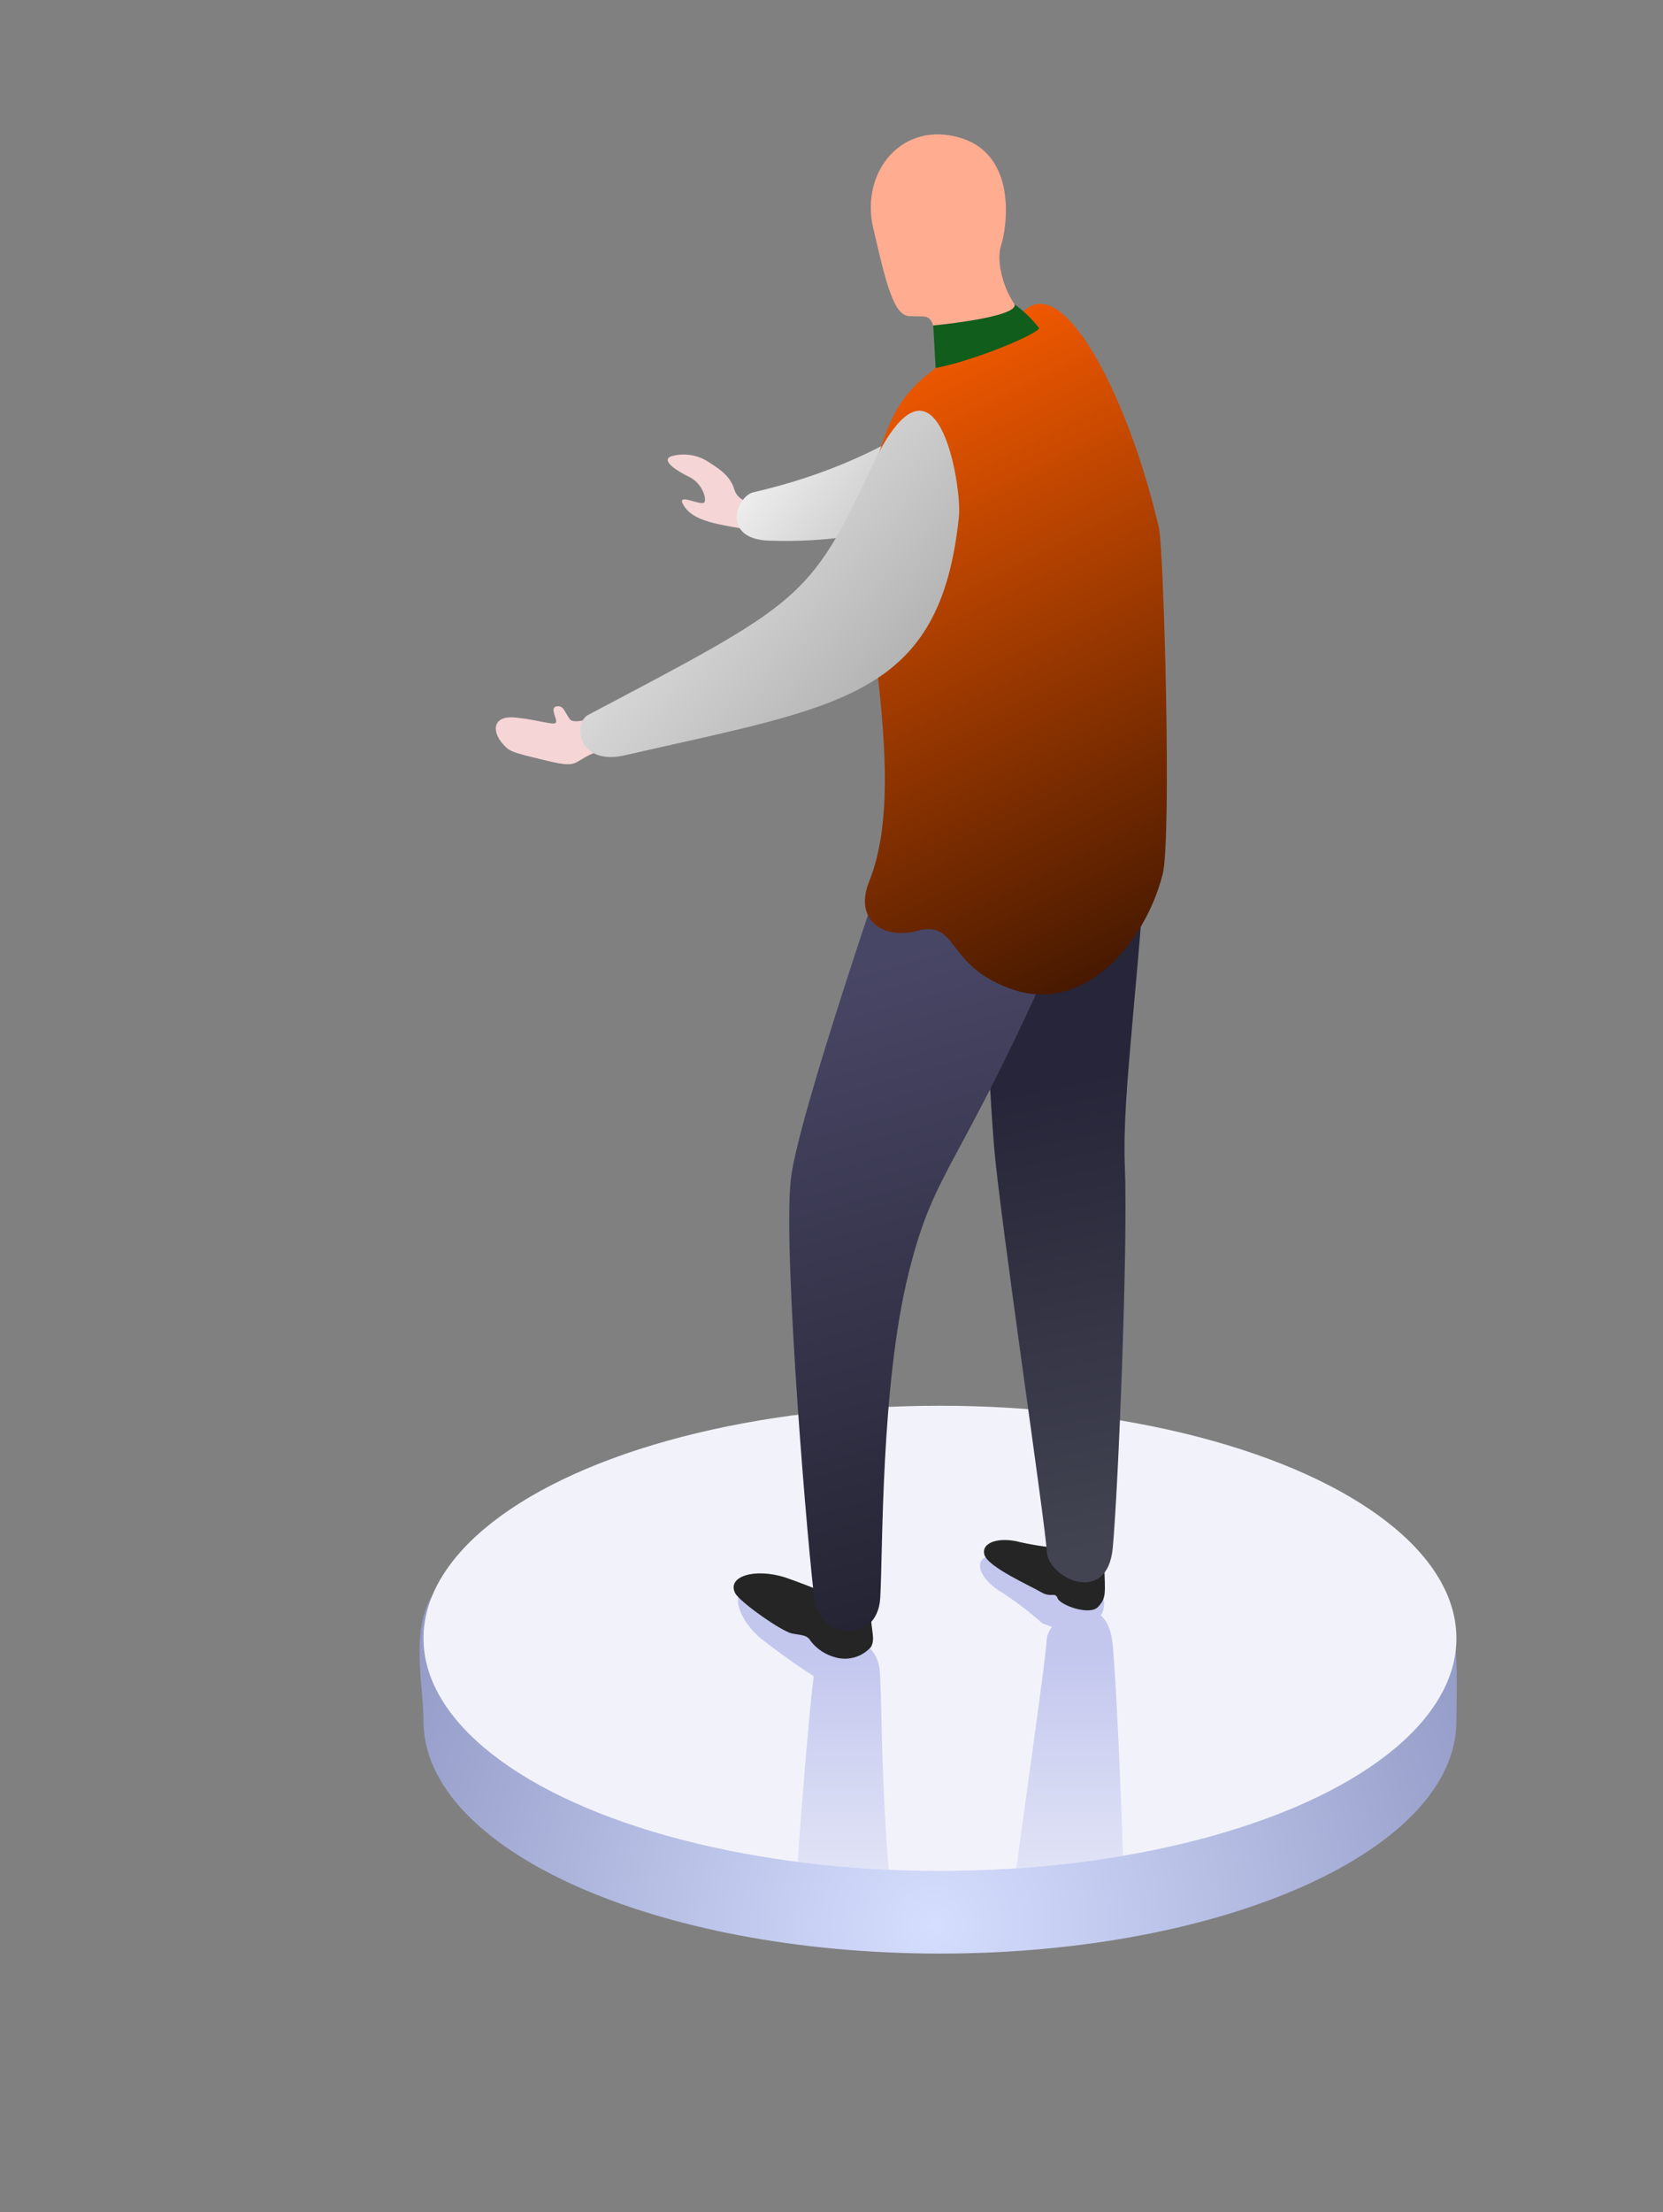 <?xml version="1.0" encoding="UTF-8"?>
<svg width="161px" height="214px" viewBox="0 0 161 214" version="1.1" xmlns="http://www.w3.org/2000/svg" xmlns:xlink="http://www.w3.org/1999/xlink">
    <rect x="0" y="0" width="161" height="214" fill="#808080" stroke="none"/>
    <!-- Generator: Sketch 61.2 (89653) - https://sketch.com -->
    <title>Persona</title>
    <desc>Created with Sketch.</desc>
    <defs>
        <radialGradient cx="50%" cy="93.752%" fx="50%" fy="93.752%" r="128.528%" gradientTransform="translate(0.5,0.938),scale(0.448,1),rotate(-172.933),translate(-0.5,-0.938)" id="radialGradient-1">
            <stop stop-color="#D6DEFF" offset="0%"></stop>
            <stop stop-color="#929AC6" offset="100%"></stop>
        </radialGradient>
        <linearGradient x1="50%" y1="32.754%" x2="50%" y2="100%" id="linearGradient-2">
            <stop stop-color="#B2B7E9" offset="0%"></stop>
            <stop stop-color="#DADDF4" offset="100%"></stop>
        </linearGradient>
        <linearGradient x1="99.033%" y1="70.035%" x2="8.362%" y2="27.052%" id="linearGradient-3">
            <stop stop-color="#A5A5A5" offset="0%"></stop>
            <stop stop-color="#FFFFFF" offset="100%"></stop>
        </linearGradient>
        <linearGradient x1="-10189.047%" y1="343.287%" x2="-10187.51%" y2="351.252%" id="linearGradient-4">
            <stop stop-color="#0A0A0A" offset="0%"></stop>
            <stop stop-color="#252525" offset="100%"></stop>
        </linearGradient>
        <linearGradient x1="-10189.047%" y1="315.17%" x2="-10187.51%" y2="322.371%" id="linearGradient-5">
            <stop stop-color="#0A0A0A" offset="0%"></stop>
            <stop stop-color="#252525" offset="100%"></stop>
        </linearGradient>
        <linearGradient x1="50.043%" y1="39.074%" x2="52.337%" y2="93.739%" id="linearGradient-6">
            <stop stop-color="#272539" offset="0%"></stop>
            <stop stop-color="#424451" offset="100%"></stop>
        </linearGradient>
        <linearGradient x1="47.392%" y1="23.11%" x2="59.636%" y2="159.104%" id="linearGradient-7">
            <stop stop-color="#484665" offset="0%"></stop>
            <stop stop-color="#050607" offset="100%"></stop>
        </linearGradient>
        <linearGradient x1="59.412%" y1="99.423%" x2="36.703%" y2="-1.596%" id="linearGradient-8">
            <stop stop-color="#471900" offset="0%"></stop>
            <stop stop-color="#FF5E00" offset="100%"></stop>
        </linearGradient>
        <linearGradient x1="99.033%" y1="91.23%" x2="8.362%" y2="2.775%" id="linearGradient-9">
            <stop stop-color="#A5A5A5" offset="0%"></stop>
            <stop stop-color="#FFFFFF" offset="100%"></stop>
        </linearGradient>
    </defs>
    <g id="Persona" stroke="none" stroke-width="1" fill="none" fill-rule="evenodd">
        <g id="Stand" transform="translate(40.621, 136)">
            <path d="M50.379,53 C77.993,53 100.379,42.926 100.379,30.5 C100.379,27.418 100.87,19.675 98.379,17 C90.822,8.89 71.145,8 50.379,8 C31.175,8 10.755,9.853 2.379,17 C-1.29,20.13 0.379,26.715 0.379,30.5 C0.379,42.926 22.764,53 50.379,53 Z" id="Oval-Copy" fill="url(#radialGradient-1)"></path>
            <ellipse id="Oval" fill="#F2F3FA" cx="50.379" cy="22.5" rx="50" ry="22.5"></ellipse>
            <path d="M38.448,20.035 C39.12,20.751 39.308,21.233 40.106,21.185 C41.123,21.272 42.058,21.677 42.771,22.337 C43.115,22.643 43.379,23.01 43.555,23.414 C44.117,23.946 44.509,24.765 44.574,25.902 L44.605,26.55 C44.743,29.919 44.76,37.301 45.424,44.891 C42.396,44.757 39.448,44.501 36.603,44.135 C37.155,36.235 37.831,28.781 38.15,26.168 C36.393,25.028 34.692,23.815 33.052,22.53 C30.658,20.516 30.034,17.741 31.975,17.519 C33.069,17.434 37.776,19.319 38.448,20.035 Z M61.12,16.071 L61.251,16.107 C62.407,16.415 62.187,17.143 62.842,16.85 C63.497,16.557 66.29,17.894 66.269,19.09 C66.26,19.597 66.187,19.929 65.953,20.283 C66.538,20.794 66.97,21.678 67.099,23.058 L67.142,23.559 C67.437,27.114 67.84,35.483 68.092,43.546 C64.802,44.108 61.346,44.517 57.767,44.756 C59.137,34.763 60.645,24.182 60.709,22.698 C60.725,22.308 60.871,21.914 61.109,21.545 L61.217,21.389 L60.281,21.049 C59.061,19.952 57.756,18.954 56.379,18.066 C54.519,16.984 53.639,15.298 54.72,14.696 C55.763,14.114 59.802,15.685 61.12,16.071 Z" id="Combined-Shape" fill="url(#linearGradient-2)" opacity="0.738"></path>
        </g>
        <g id="R-hand" transform="translate(64.645, 30.119)" fill-rule="nonzero">
            <path d="M8.745,21.28 C4.745,20.6 2.495,20.36 1.525,18.75 C0.815,17.57 2.815,18.66 3.445,18.54 C3.885,18.46 3.445,16.69 2.115,16.04 C0.785,15.39 -0.615,14.46 0.285,14.04 C1.468,13.684 2.747,13.843 3.805,14.48 C4.725,15.09 6.035,15.81 6.435,17.2 C6.835,18.59 8.555,18.59 8.555,18.59 L8.745,21.28 Z" id="Path-Copy-22" fill="#F5D5D5"></path>
            <path d="M8.285,17.51 C28.765,12.8 35.425,-1.77635684e-15 35.425,-1.77635684e-15 L41.575,8.63 C41.575,8.63 31.185,22.89 9.875,22.19 C5.095,22.06 6.675,17.88 8.285,17.51 Z" id="Path-Copy-35" fill="url(#linearGradient-3)"></path>
        </g>
        <g id="Body" transform="translate(71, 13)" fill-rule="nonzero">
            <path d="M13.321,143.179 C13.321,144.769 13.771,145.539 13.321,146.339 C12.456,147.311 11.11,147.699 9.861,147.339 C8.927,147.091 8.099,146.547 7.501,145.789 C7.131,145.139 6.621,145.219 5.661,145.029 C4.701,144.839 0.661,142.029 0.171,141.129 C-0.639,139.499 2.061,138.679 5.021,139.609 C7.565,140.502 10.059,141.534 12.491,142.699 L13.321,143.179 Z" id="Path-Copy-29" fill="url(#linearGradient-4)"></path>
            <path d="M35.901,138.469 C36.001,141.189 36.111,141.609 35.301,142.469 C34.491,143.329 31.641,142.299 31.391,141.629 C31.141,140.959 30.791,141.629 29.781,141.029 C28.771,140.429 24.631,138.599 24.301,137.409 C23.971,136.219 25.741,135.649 27.771,136.199 C29.334,136.545 30.922,136.762 32.521,136.849 L35.901,138.469 Z" id="Path-Copy-31" fill="url(#linearGradient-5)"></path>
            <path d="M40.591,59.499 C39.451,81.739 37.591,92.159 37.901,99.879 C38.211,107.599 37.261,131.029 36.731,136.739 C36.201,142.449 30.451,139.669 30.341,137.099 C30.231,134.529 25.791,104.689 25.231,97.849 C24.671,91.009 23.011,58.779 23.011,58.779 L40.591,59.499 Z" id="Path-Copy-32" fill="url(#linearGradient-6)"></path>
            <path d="M32.651,75.629 C21.861,100.629 19.651,99.379 16.961,110.189 C14.271,120.999 14.481,137.009 14.221,141.569 C13.961,146.129 8.431,145.569 7.881,141.929 C7.331,138.289 4.761,108.239 5.561,101.089 C6.361,93.939 18.671,59.019 18.671,59.019 L30.001,64.739 L32.651,75.629 Z" id="Path-Copy-33" fill="url(#linearGradient-7)"></path>
            <path d="M27.231,16.449 C26.041,14.749 25.441,12.129 25.921,10.729 C26.401,9.329 27.661,2.079 22.011,0.349 C16.361,-1.381 12.281,3.599 13.531,9.029 C14.781,14.459 15.531,17.469 16.981,17.579 C18.431,17.689 18.981,17.339 19.341,18.489 C19.701,19.639 25.871,18.119 25.871,18.119 L27.301,17.559 L27.231,16.449 Z" id="Path-Copy-34" fill="#FFAC91"></path>
            <path d="M28.591,16.739 C16.861,24.349 16.001,23.679 13.141,34.109 C11.001,41.929 17.461,61.619 13.141,72.289 C11.641,76.049 14.551,77.929 17.771,77.059 C21.911,75.949 20.431,80.629 27.301,82.809 C33.941,84.909 39.781,78.439 41.551,71.619 C42.461,68.119 41.661,40.039 41.201,38.079 C38.291,25.609 32.381,14.259 28.591,16.739 Z" id="Path-Copy-36" fill="url(#linearGradient-8)"></path>
            <path d="M27.231,16.449 C28.114,17.095 28.905,17.859 29.581,18.719 C29.831,19.139 23.661,21.809 19.581,22.609 L19.351,18.489 C19.351,18.489 27.531,17.719 27.231,16.449 Z" id="Path-Copy-37" fill="#115D1B"></path>
        </g>
        <g id="L-hand" transform="translate(48, 39.739)" fill-rule="nonzero">
            <path d="M10.731,32.66 C7.071,33.79 8.551,34.73 4.951,33.86 C1.351,32.99 1.361,32.99 0.631,32.18 C-0.369,31.02 -0.369,29.41 2.031,29.69 C4.431,29.97 5.661,30.47 5.821,30.16 C5.981,29.85 5.181,28.71 5.881,28.6 C6.581,28.49 6.641,29.12 7.151,29.82 C7.661,30.52 10.331,29.33 10.331,29.33 L10.731,32.66 Z" id="Path-Copy-23" fill="#F5D5D5"></path>
            <path d="M8.911,29.44 C29.421,18.63 30.401,18.25 36.311,5.6 C42.721,-8.16 45.131,7.42 44.841,10.19 C43.041,27.79 33.371,28.54 12.601,33.31 C7.931,34.44 7.461,30.25 8.911,29.44 Z" id="Path-Copy-38" fill="url(#linearGradient-9)"></path>
        </g>
    </g>
</svg>